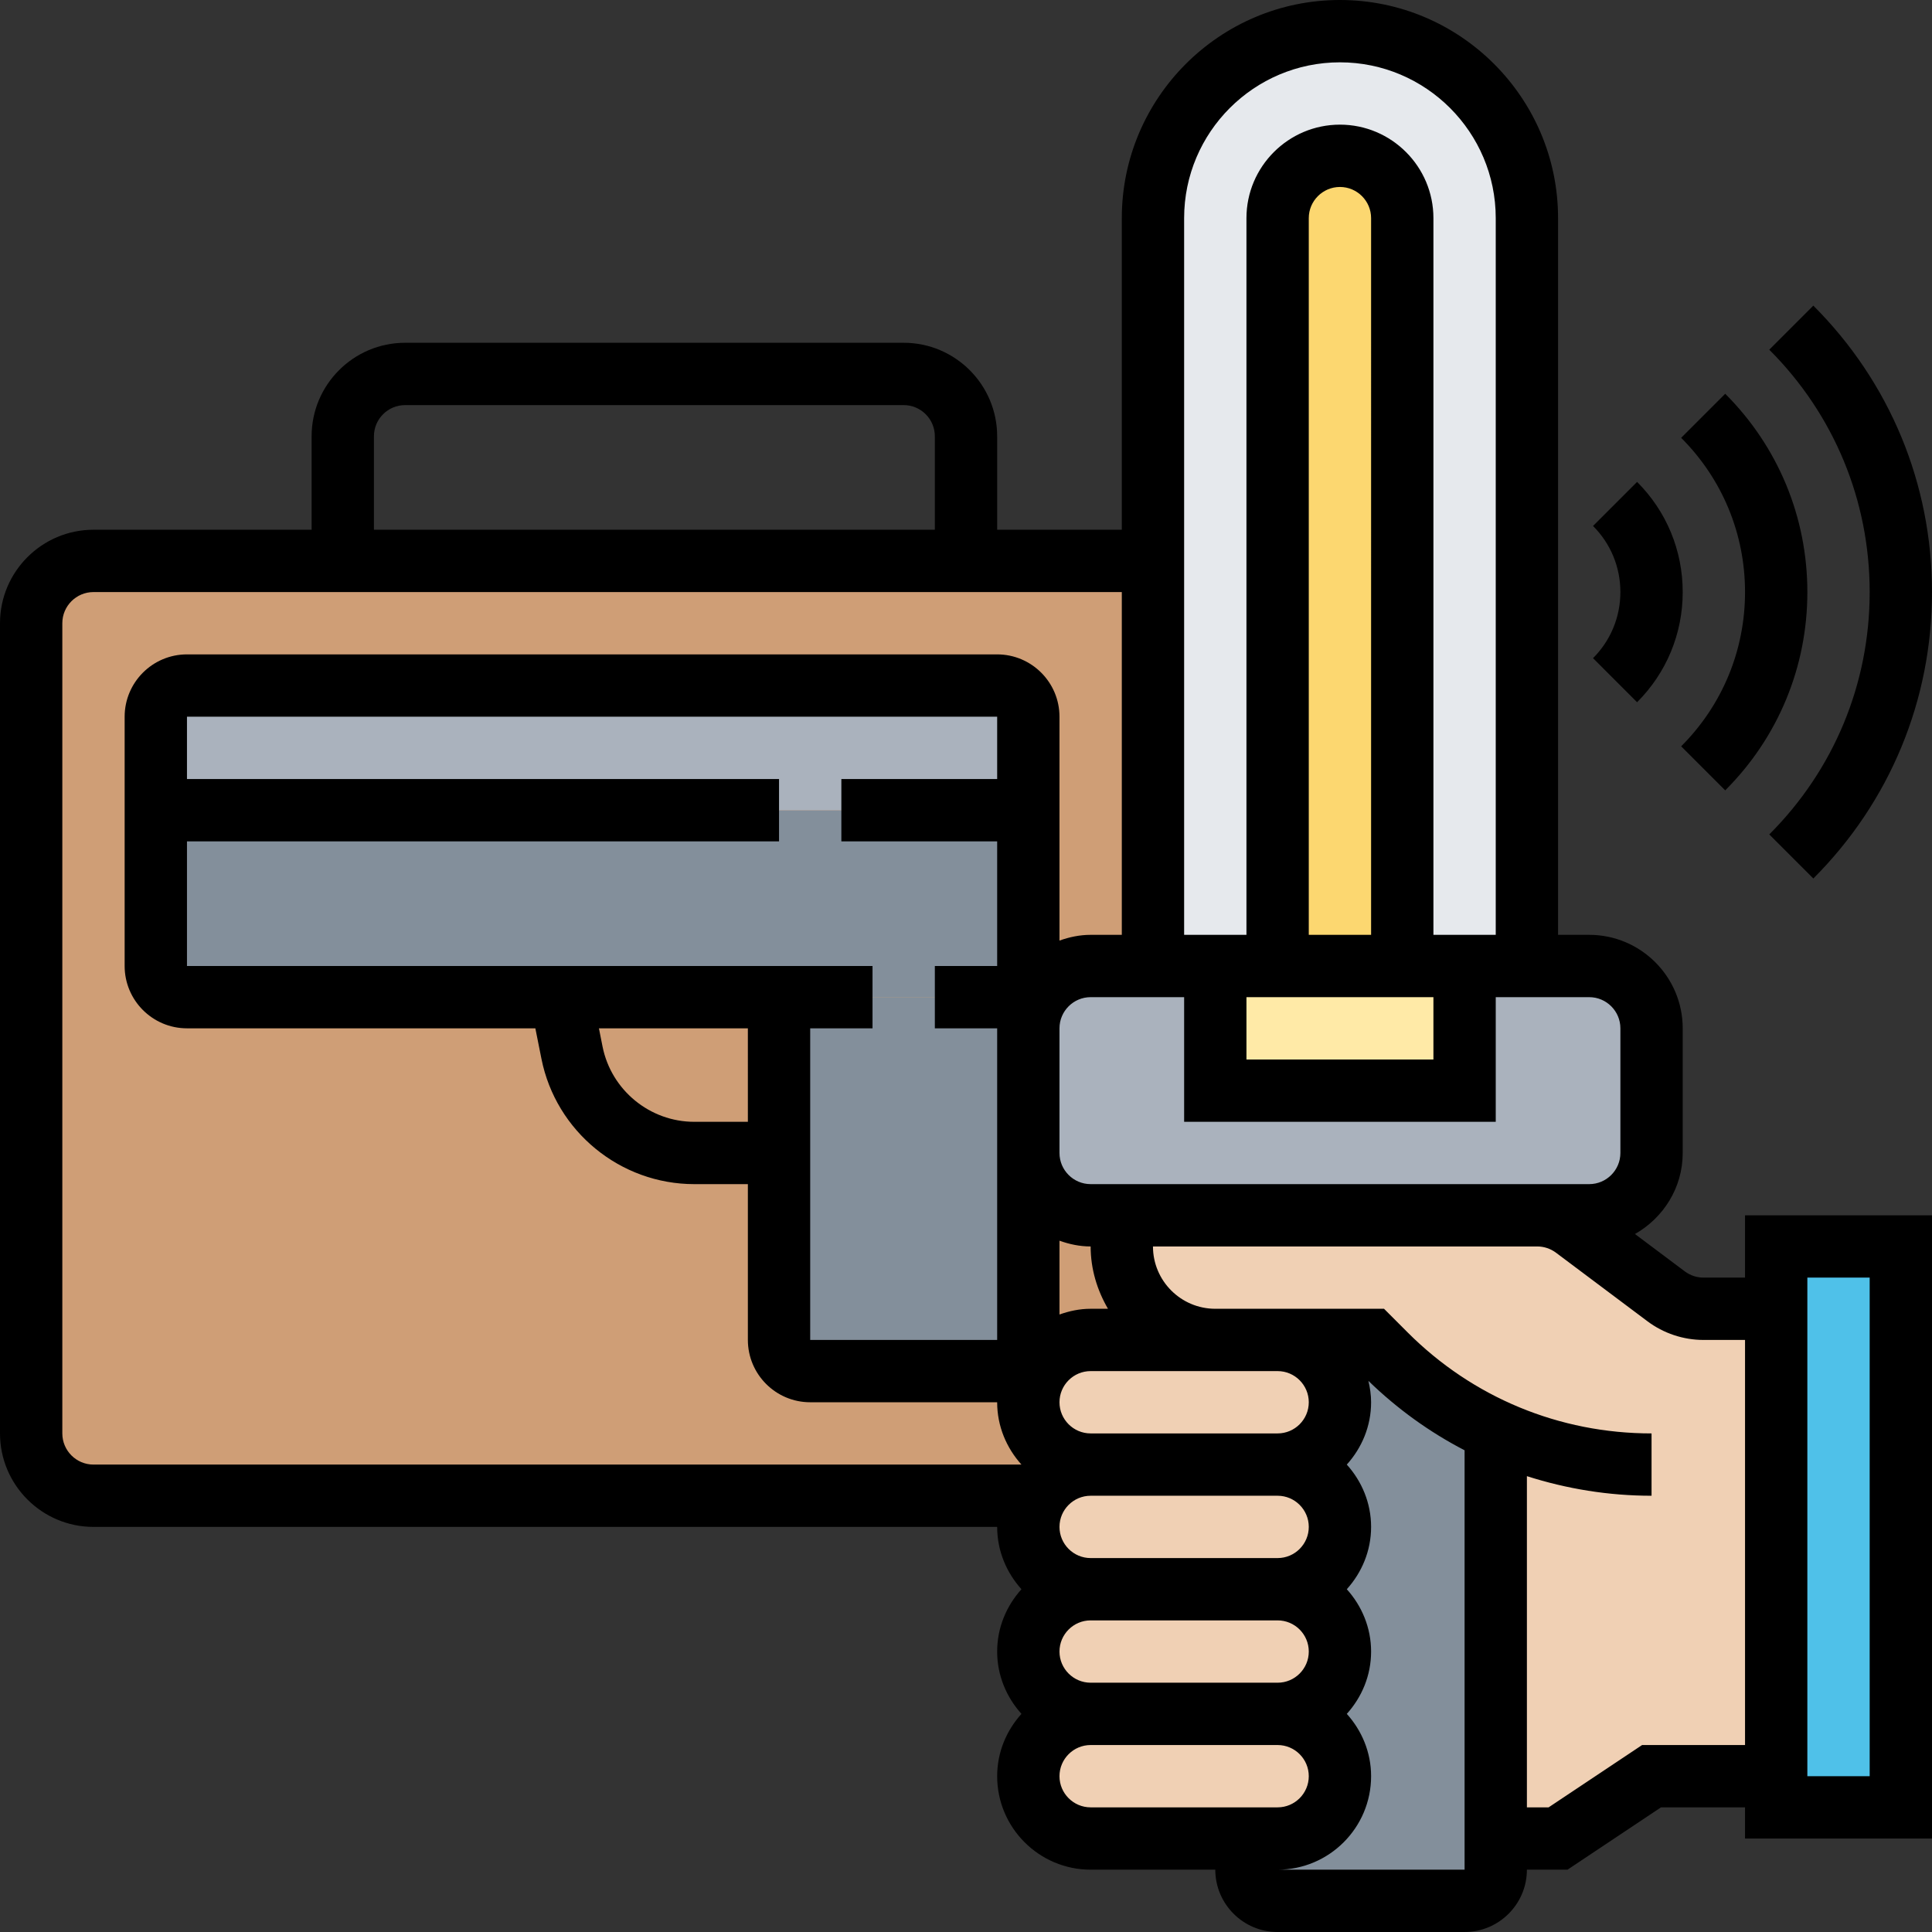 <svg height="496pt" viewBox="0 0 496 496" width="496pt" xmlns="http://www.w3.org/2000/svg"><rect x="0" y="0" width="496" height="496" fill="#333333" stroke="none"/><path d="m200 256v40h-21.762c-15.277 0-28.398-10.801-31.359-25.762l-2.879-14.238zm0 0" fill="#dfb28b"/><path d="m264 296c0 8.801 7.199 16 16 16h16c-4.398 0-8 3.602-8 8 0 13.281 10.719 24 24 24h-32c-4.398 0-8.398 1.762-11.281 4.719-2.957 2.883-4.719 6.883-4.719 11.281 0 8.801 7.199 16 16 16-4.398 0-8.398 1.762-11.281 4.719-1.117 1.043-2.078 2.32-2.797 3.68l-1.922-.398h-240c-8.801 0-16-7.199-16-16v-208c0-8.801 7.199-16 16-16h272v104h-16c-8.801 0-16 7.199-16 16zm0 0" fill="#cf9e76"/><path d="m264 264v80c0 4.398-3.602 8-8 8h-48c-4.398 0-8-3.602-8-8v-88h64zm0 0" fill="#838f9b"/><path d="m264 208v48h-216c-4.398 0-8-3.602-8-8v-40zm0 0" fill="#838f9b"/><path d="m264 184v24h-224v-24c0-4.398 3.602-8 8-8h208c4.398 0 8 3.602 8 8zm0 0" fill="#aab2bd"/><path d="m488 320v144h-32v-144zm0 0" fill="#4fc1e9"/><g fill="#f0d0b4"><path d="m328 344c8.801 0 16 7.199 16 16 0 4.398-1.762 8.398-4.719 11.281-2.883 2.957-6.883 4.719-11.281 4.719h-48c-8.801 0-16-7.199-16-16 0-4.398 1.762-8.398 4.719-11.281 2.883-2.957 6.883-4.719 11.281-4.719zm0 0"/><path d="m328 376c8.801 0 16 7.199 16 16 0 4.398-1.762 8.398-4.719 11.281-2.883 2.957-6.883 4.719-11.281 4.719h-48c-8.801 0-16-7.199-16-16 0-2.719.719-5.359 1.922-7.602.719-1.359 1.68-2.637 2.797-3.68 2.883-2.957 6.883-4.719 11.281-4.719zm0 0"/><path d="m328 440c8.801 0 16 7.199 16 16 0 4.398-1.762 8.398-4.719 11.281-2.883 2.957-6.883 4.719-11.281 4.719h-48c-8.801 0-16-7.199-16-16 0-4.398 1.762-8.398 4.719-11.281 2.883-2.957 6.883-4.719 11.281-4.719zm0 0"/><path d="m328 408c8.801 0 16 7.199 16 16 0 4.398-1.762 8.398-4.719 11.281-2.883 2.957-6.883 4.719-11.281 4.719h-48c-8.801 0-16-7.199-16-16 0-4.398 1.762-8.398 4.719-11.281 2.883-2.957 6.883-4.719 11.281-4.719zm0 0"/><path d="m384 472v-104l.238-.559c-10.559-4.801-20.238-11.441-28.559-19.762l-3.68-3.68h-40c-13.281 0-24-10.719-24-24 0-4.398 3.602-8 8-8h98.641c3.52 0 6.879 1.121 9.598 3.199l23.523 17.602c2.719 2.078 6.078 3.199 9.598 3.199h18.641v120h-32l-24 16zm0 0"/></g><path d="m355.68 347.68c8.32 8.32 18 14.961 28.559 19.762l-.238.559v112c0 4.398-3.602 8-8 8h-48c-4.398 0-8-3.602-8-8v-8h8c4.398 0 8.398-1.762 11.281-4.719 2.957-2.883 4.719-6.883 4.719-11.281 0-8.801-7.199-16-16-16 4.398 0 8.398-1.762 11.281-4.719 2.957-2.883 4.719-6.883 4.719-11.281 0-8.801-7.199-16-16-16 4.398 0 8.398-1.762 11.281-4.719 2.957-2.883 4.719-6.883 4.719-11.281 0-8.801-7.199-16-16-16 4.398 0 8.398-1.762 11.281-4.719 2.957-2.883 4.719-6.883 4.719-11.281 0-8.801-7.199-16-16-16h24zm0 0" fill="#838f9b"/><path d="m392 248h16c8.801 0 16 7.199 16 16v32c0 8.801-7.199 16-16 16h-128c-8.801 0-16-7.199-16-16v-32c0-8.801 7.199-16 16-16h32v32h64v-32zm0 0" fill="#aab2bd"/><path d="m376 248v32h-64v-32zm0 0" fill="#ffeaa7"/><path d="m392 56v192h-32v-192c0-4.398-1.762-8.398-4.719-11.281-2.883-2.957-6.883-4.719-11.281-4.719-8.801 0-16 7.199-16 16v192h-32v-192c0-26.48 21.52-48 48-48 13.281 0 25.281 5.359 33.922 14.078 8.719 8.641 14.078 20.641 14.078 33.922zm0 0" fill="#e6e9ed"/><path d="m360 56v192h-32v-192c0-8.801 7.199-16 16-16 4.398 0 8.398 1.762 11.281 4.719 2.957 2.883 4.719 6.883 4.719 11.281zm0 0" fill="#fcd770"/><path d="m448 328h-10.664c-1.711 0-3.414-.566-4.801-1.602l-12.793-9.59c7.273-4.129 12.258-11.855 12.258-20.809v-32c0-13.23-10.77-24-24-24h-8v-184c0-30.871-25.121-56-56-56s-56 25.129-56 56v80h-32v-24c0-13.23-10.77-24-24-24h-128c-13.23 0-24 10.77-24 24v24h-56c-13.23 0-24 10.77-24 24v208c0 13.23 10.77 24 24 24h232c0 6.168 2.406 11.742 6.238 16-3.84 4.258-6.238 9.832-6.238 16s2.406 11.742 6.238 16c-3.84 4.258-6.238 9.832-6.238 16 0 13.23 10.77 24 24 24h32c0 8.824 7.176 16 16 16h48c8.824 0 16-7.176 16-16h10.426l24-16h21.574v8h48v-160h-48zm-32-64v32c0 4.414-3.594 8-8 8h-128c-4.406 0-8-3.586-8-8v-32c0-4.414 3.594-8 8-8h24v32h80v-32h24c4.406 0 8 3.586 8 8zm-144 160c0-4.414 3.594-8 8-8h48c4.406 0 8 3.586 8 8s-3.594 8-8 8h-48c-4.406 0-8-3.586-8-8zm0-32c0-4.414 3.594-8 8-8h48c4.406 0 8 3.586 8 8s-3.594 8-8 8h-48c-4.406 0-8-3.586-8-8zm-224-144v-32h152v-16h-152v-16h208v16h-40v16h40v32h-16v16h16v80h-48v-80h16v-16zm144 40h-13.77c-11.398 0-21.293-8.121-23.535-19.297l-.934-4.703h38.238zm144 72c0 4.414-3.594 8-8 8h-48c-4.406 0-8-3.586-8-8s3.594-8 8-8h48c4.406 0 8 3.586 8 8zm-56-24c-2.816 0-5.488.574-8 1.473v-18.953c2.512.906 5.184 1.48 8 1.48 0 5.855 1.695 11.273 4.449 16zm40-80h48v16h-48zm32-16h-16v-184c0-4.414 3.594-8 8-8s8 3.586 8 8zm-8-224c22.055 0 40 17.945 40 40v184h-16v-184c0-13.23-10.77-24-24-24s-24 10.77-24 24v184h-16v-184c0-22.055 17.945-40 40-40zm-248 96c0-4.414 3.594-8 8-8h128c4.406 0 8 3.586 8 8v24h-144zm-72 264c-4.406 0-8-3.586-8-8v-208c0-4.414 3.594-8 8-8h264v88h-8c-2.816 0-5.488.574-8 1.473v-57.473c0-8.824-7.176-16-16-16h-208c-8.824 0-16 7.176-16 16v64c0 8.824 7.176 16 16 16h89.441l1.566 7.84c3.727 18.641 20.223 32.16 39.223 32.16h13.77v40c0 8.824 7.176 16 16 16h48c0 6.168 2.406 11.742 6.238 16zm256 88c-4.406 0-8-3.586-8-8s3.594-8 8-8h48c4.406 0 8 3.586 8 8s-3.594 8-8 8zm48 16c13.23 0 24-10.77 24-24 0-6.168-2.406-11.742-6.238-16 3.84-4.258 6.238-9.832 6.238-16s-2.406-11.742-6.238-16c3.84-4.258 6.238-9.832 6.238-16s-2.406-11.742-6.238-16c3.84-4.258 6.238-9.832 6.238-16 0-1.895-.273-3.719-.695-5.496 7.43 7.207 15.734 13.184 24.695 17.824v107.672zm93.574-32-24 16h-5.574v-85.031c10.215 3.27 20.969 5.031 32 5.031v-16c-23.664 0-45.902-9.207-62.625-25.938l-6.055-6.062h-43.32c-8.824 0-16-7.176-16-16h98.664c1.711 0 3.414.566 4.801 1.602l23.465 17.59c4.125 3.105 9.238 4.809 14.398 4.809h10.672v104zm42.426-120h16v128h-16zm0 0"/><path d="m454.223 214.223 11.312 11.312c19.648-19.648 30.465-45.758 30.465-73.535s-10.816-53.887-30.465-73.535l-11.312 11.312c16.625 16.621 25.777 38.719 25.777 62.223s-9.152 45.602-25.777 62.223zm0 0"/><path d="m431.602 191.602 11.309 11.309c13.602-13.598 21.09-31.688 21.09-50.91s-7.488-37.312-21.09-50.91l-11.309 11.309c10.574 10.578 16.398 24.648 16.398 39.602s-5.824 29.023-16.398 39.602zm0 0"/><path d="m420.289 180.281c7.551-7.555 11.711-17.594 11.711-28.281s-4.16-20.727-11.711-28.281l-11.312 11.312c4.527 4.527 7.023 10.562 7.023 16.969s-2.496 12.441-7.023 16.969zm0 0"/></svg>